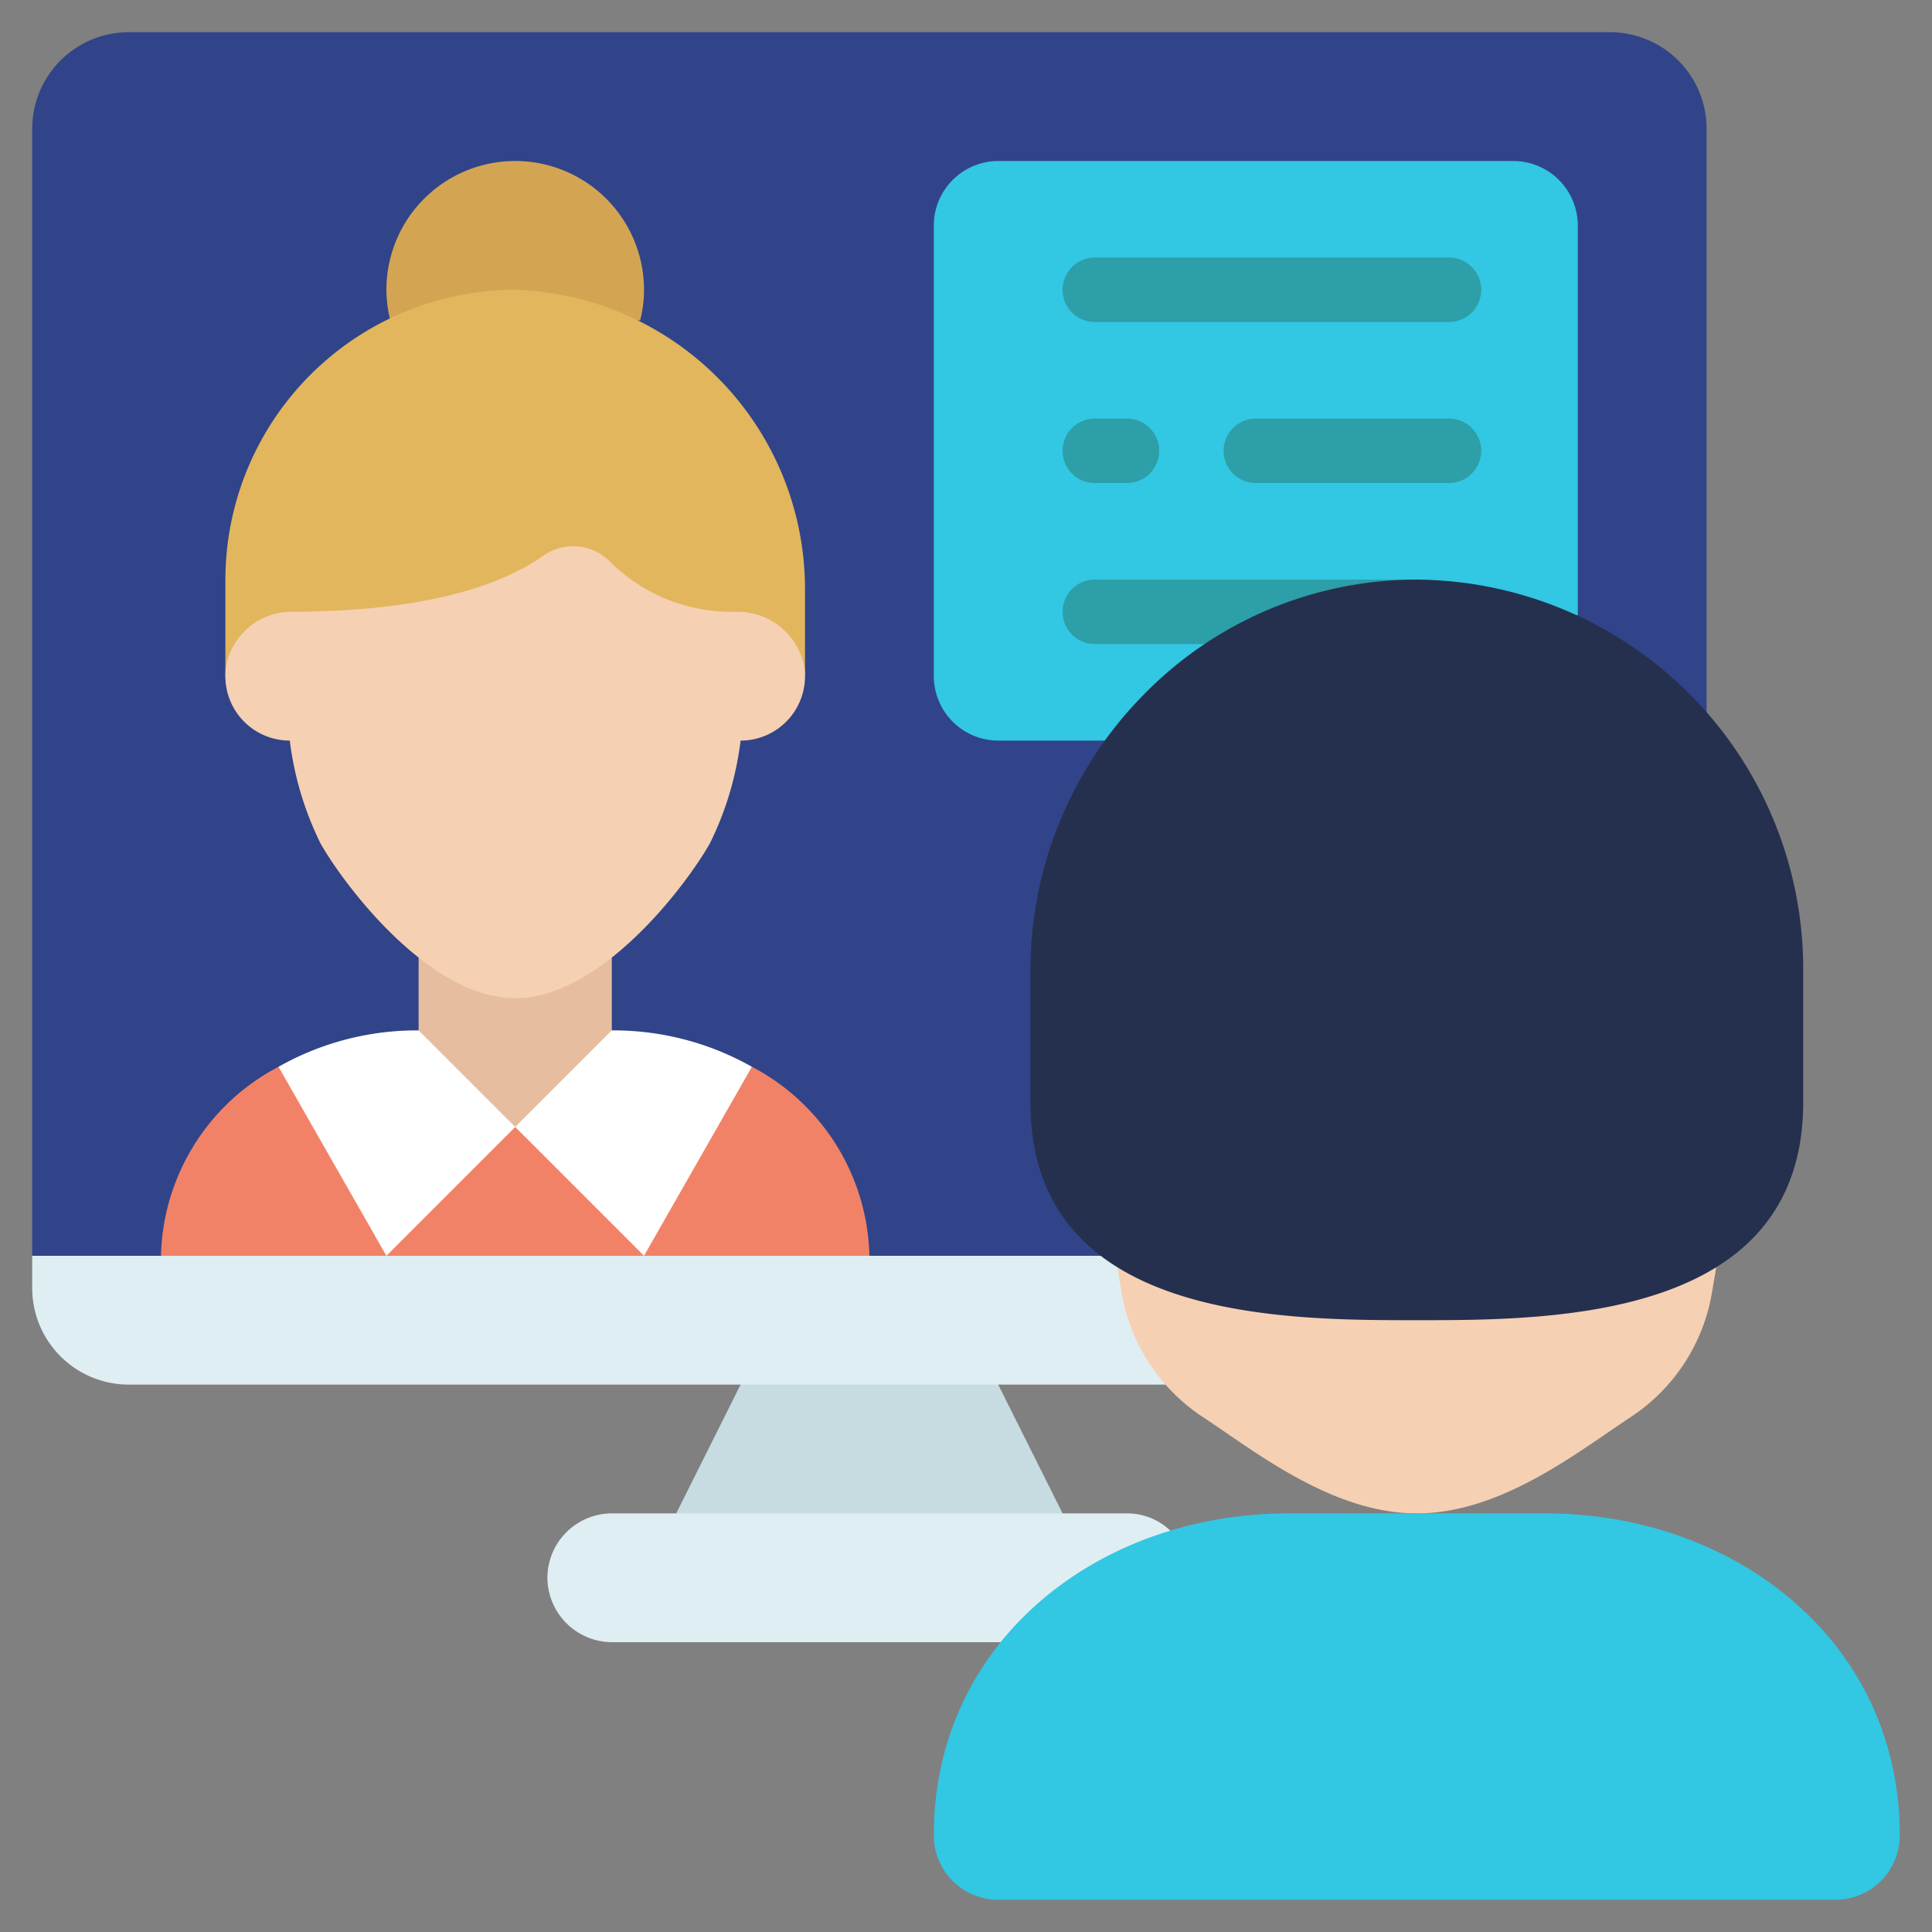<svg xmlns="http://www.w3.org/2000/svg" version="1.1" xmlns:xlink="http://www.w3.org/1999/xlink" width="512" height="512" x="0" y="0" viewBox="0 0 60 60" style="enable-background:new 0 0 512 512" xml:space="preserve" class=""><rect x="0" y="0" width="60" height="60" fill="#808080" stroke="none"/><g><path fill="#c7dce0" d="M33 47v1H21v-1l2-4v-1h8v1z" opacity="1" data-original="#c7dce0"></path><path fill="#dfeef2" d="m39.43 39-3.22 4H4a3 3 0 0 1-3-3v-1l1-1h38z" opacity="1" data-original="#dfeef2"></path><path fill="#314489" d="M53 4v18.12L39.43 39H1V4a3 3 0 0 1 3-3h46a3 3 0 0 1 3 3z" opacity="1" data-original="#314489" class=""></path><path fill="#dfeef2" d="M36.35 47.54A1.931 1.931 0 0 0 35 47H19a2.006 2.006 0 0 0-2 2 2.015 2.015 0 0 0 2 2h12.08z" opacity="1" data-original="#dfeef2"></path><path fill="#f28267" d="M5 39a6.8 6.8 0 0 1 3.65-5.87h14.7A6.8 6.8 0 0 1 27 39z" opacity="1" data-original="#f28267"></path><path fill="#32c7e2" d="M34.31 23H31a2.006 2.006 0 0 1-2-2V7a2.006 2.006 0 0 1 2-2h16a2.006 2.006 0 0 1 2 2v12.1z" opacity="1" data-original="#32c7e2"></path><path fill="#ffffff" d="M23.35 33.13 20 39l-4-4-4 4-3.35-5.87A8.72 8.72 0 0 1 13 32h6a8.72 8.72 0 0 1 4.35 1.13z" opacity="1" data-original="#ffffff"></path><path fill="#e7bda0" d="M19 29.74V32l-3 3-3-3v-2.26z" opacity="1" data-original="#e7bda0"></path><path fill="#d3a553" d="M19.88 9.95A3.691 3.691 0 0 0 20 9a4 4 0 0 0-8 0 3.824 3.824 0 0 0 .11.9z" opacity="1" data-original="#d3a553" class=""></path><path fill="#e2b65d" d="M7 21v-3a9.014 9.014 0 0 1 8.941-9A9.294 9.294 0 0 1 25 18.325V21z" opacity="1" data-original="#e2b65d" class=""></path><path fill="#f6d0b3" d="M22.867 19a2.1 2.1 0 0 1 2.119 1.76A2 2 0 0 1 23 23a9.932 9.932 0 0 1-.955 3.194C21.3 27.51 18.661 31 16 31s-5.3-3.49-6.045-4.806A9.932 9.932 0 0 1 9 23a2 2 0 0 1-1.971-2.347A2.066 2.066 0 0 1 9.082 19c4.347-.011 6.609-.913 7.764-1.725a1.611 1.611 0 0 1 2.091.161A5.356 5.356 0 0 0 22.867 19z" opacity="1" data-original="#f6d0b3"></path><g fill="#2c9fa8"><path d="M45 10H34a1 1 0 0 1 0-2h11a1 1 0 0 1 0 2zM45 15h-6a1 1 0 0 1 0-2h6a1 1 0 0 1 0 2zM35 15h-1a1 1 0 0 1 0-2h1a1 1 0 0 1 0 2zM44 20H34a1 1 0 0 1 0-2h10a1 1 0 0 1 0 2z" fill="#2c9fa8" opacity="1" data-original="#2c9fa8"></path></g><path fill="#f6d0b3" d="m34.7 39.36.14.82a5.776 5.776 0 0 0 2.55 3.85C39.01 45.1 41.39 47 44 47s4.99-1.9 6.61-2.97a5.776 5.776 0 0 0 2.55-3.85l.14-.82z" opacity="1" data-original="#f6d0b3"></path><path fill="#25304f" d="M32 34.235C32 41 39.8 41 44 41s12 0 12-6.765v-4.059A12.09 12.09 0 0 0 44 18a11.85 11.85 0 0 0-8.48 3.572 12.205 12.205 0 0 0-3.52 8.6z" opacity="1" data-original="#25304f"></path><path fill="#32c7e2" d="M31 59h26a2 2 0 0 0 2-2c0-6.037-5.125-10-11.007-10h-7.986C34.125 47 29 50.963 29 57a2 2 0 0 0 2 2z" opacity="1" data-original="#32c7e2"></path></g></svg>